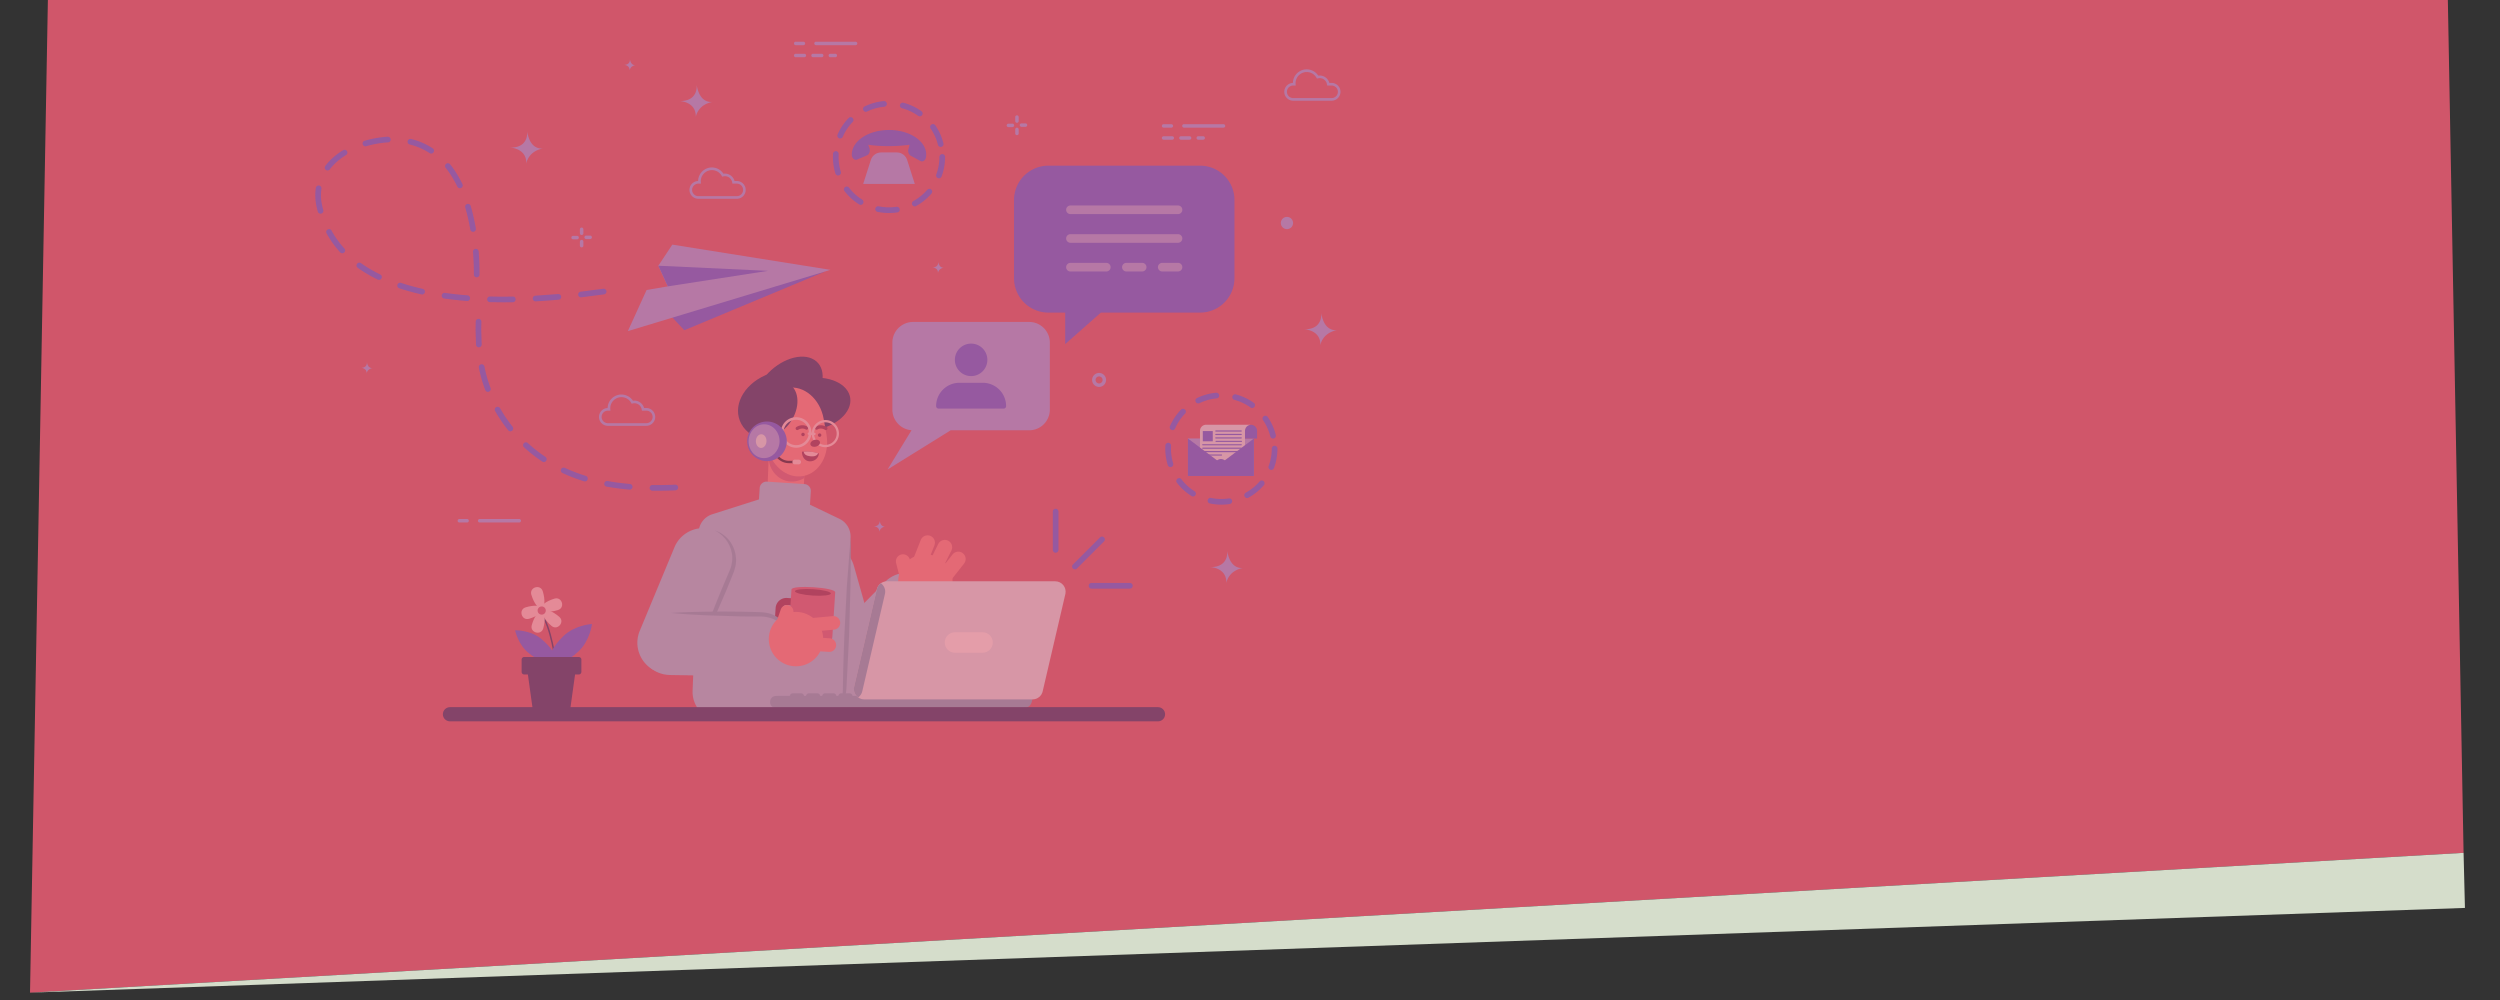 <?xml version="1.0" encoding="UTF-8" standalone="no"?>
<svg
   xmlns:dc="http://purl.org/dc/elements/1.1/"
   xmlns:cc="http://creativecommons.org/ns#"
   xmlns:rdf="http://www.w3.org/1999/02/22-rdf-syntax-ns#"
   xmlns:svg="http://www.w3.org/2000/svg"
   xmlns="http://www.w3.org/2000/svg"
   xmlns:xlink="http://www.w3.org/1999/xlink"
   xmlns:sodipodi="http://sodipodi.sourceforge.net/DTD/sodipodi-0.dtd"
   xmlns:inkscape="http://www.inkscape.org/namespaces/inkscape"
   height="600"
   width="1500"
   version="1.1"
   id="svg197"
   sodipodi:docname="contact.svg"
   inkscape:version="1.0.1 (3bc2e813f5, 2020-09-07)">
  <rect width="100%" height="100%" fill="#333333" stroke="none"/>
  <sodipodi:namedview
     pagecolor="#ffffff"
     bordercolor="#666666"
     borderopacity="1"
     objecttolerance="10"
     gridtolerance="10"
     guidetolerance="10"
     inkscape:pageopacity="0"
     inkscape:pageshadow="2"
     inkscape:window-width="1366"
     inkscape:window-height="721"
     id="namedview199"
     showgrid="false"
     inkscape:zoom="0.38866667"
     inkscape:cx="734.36461"
     inkscape:cy="228.61681"
     inkscape:window-x="0"
     inkscape:window-y="21"
     inkscape:window-maximized="1"
     inkscape:current-layer="g192" />
  <style
     id="style2"><![CDATA[.B{fill:#445eea}.C{fill:#91a8f6}.D{fill:#6eacce}.E{fill:#93c7ea}.F{fill:#1b2a67}.G{fill:#86294e}.H{fill:#ffd2d4}.I{stroke-miterlimit:10}.J{fill:#ff8383}.K{fill:#d15e79}.L{fill:#e0eef7}.M{stroke:#445eea}.N{stroke-linejoin:round}.O{stroke-linecap:round}.P{stroke-width:2.251}]]></style>
  <g
     transform="matrix(1.333 0 0 -1.333 0 12)"
     id="g192">
    <path
       d="M 1108.886,-374.874 13.51,-437.805 22.06,37.225 h 1079.226 z"
       fill="#6b5a88"
       id="path4"
       style="fill:#d0566a;fill-opacity:1" />
    <path
       d="M1108.886-374.874l.613-24.79L13.51-437.805z"
       fill="#d5ddcb"
       id="path6" />
    <g
       opacity=".42"
       id="g190">
      <g
         class="C"
         id="g12">
        <path
           d="M496.296-162.014a1.59 1.59 0 0 1-1.585 1.586 1.59 1.59 0 0 1-1.587-1.586 1.59 1.59 0 0 1 1.587-1.586 1.59 1.59 0 0 1 1.585 1.586zm1.558 0a3.15 3.15 0 0 0-3.142-3.144 3.15 3.15 0 0 0-3.145 3.144 3.15 3.15 0 0 0 3.145 3.145 3.15 3.15 0 0 0 3.142-3.145m52.852 115.117H532.9a.78.78 0 0 1-.779-.779.78.78 0 0 1 .779-.778h17.807a.78.78 0 0 1 .779.778.78.78 0 0 1-.779.779m-23.475.002h-3.48a.78.78 0 0 1-.779-.778.78.78 0 0 1 .779-.779h3.48a.78.78 0 0 1 .779.779.78.78 0 0 1-.779.778m1.196-6.207a.78.78 0 0 0-.778-.779h-3.894a.78.78 0 0 0-.779.779.78.78 0 0 0 .779.779h3.894a.78.78 0 0 0 .778-.779zm7.8 0a.78.78 0 0 0-.779-.779h-3.895a.78.78 0 0 0-.779.779.78.78 0 0 0 .779.779h3.895a.78.78 0 0 0 .779-.779zm6.122 0a.78.78 0 0 0-.779-.779h-2.228a.78.78 0 0 0-.778.779.78.78 0 0 0 .778.779h2.228a.78.78 0 0 0 .779-.779M261.8-98.975a.78.78 0 0 1-.779-.779v-1.807a.78.78 0 0 1 .779-.778.78.78 0 0 1 .779.778v1.807a.78.78 0 0 1-.779.779m-2.038 1.813h-1.808a.78.78 0 0 1-.778-.779.78.78 0 0 1 .778-.779h1.808a.78.78 0 0 1 .778.779.78.78 0 0 1-.778.779m2.038 3.742a.78.78 0 0 1-.779-.778v-1.806a.78.78 0 0 1 .779-.779.78.78 0 0 1 .779.779v1.806a.78.78 0 0 1-.779.778m3.847-3.618h-1.808a.78.78 0 0 1-.778-.779.78.78 0 0 1 .778-.779h1.808a.78.78 0 0 1 .779.779.78.78 0 0 1-.779.779m192.1 48.568a.78.78 0 0 1-.779-.779v-1.807a.78.78 0 0 1 .779-.778.78.78 0 0 1 .778.778v1.807a.78.78 0 0 1-.778.779m-2.04 1.814H453.9a.78.78 0 0 1-.779-.779.78.78 0 0 1 .779-.778h1.806a.78.78 0 0 1 .779.778.78.78 0 0 1-.779.779m2.04 3.743a.78.78 0 0 1-.779-.779v-1.806a.78.78 0 0 1 .779-.778.78.78 0 0 1 .778.778v1.806a.78.78 0 0 1-.778.779m3.847-3.62h-1.808a.78.78 0 0 1-.779-.778.78.78 0 0 1 .779-.779h1.808a.78.78 0 0 1 .778.779.78.78 0 0 1-.778.778"
           id="path8" />
        <path
           d="M385.118-9.775H367.3a.78.78 0 0 1-.778-.779.78.78 0 0 1 .778-.778h17.807a.78.78 0 0 1 .779.778.78.78 0 0 1-.779.779m-23.473.003h-3.48a.78.78 0 0 1-.78-.779.78.78 0 0 1 .78-.778h3.48a.78.78 0 0 1 .779.778.78.78 0 0 1-.779.779m1.196-6.208a.78.78 0 0 0-.778-.778h-3.895a.78.78 0 0 0-.779.778.78.78 0 0 0 .779.779h3.895a.78.78 0 0 0 .778-.779zm7.8 0a.78.78 0 0 0-.779-.778h-3.895a.78.78 0 0 0-.779.778.78.78 0 0 0 .779.779h3.895a.78.78 0 0 0 .779-.779zm6.122 0a.78.78 0 0 0-.779-.778h-2.227a.78.78 0 0 0-.779.778.78.78 0 0 0 .779.779h2.227a.78.78 0 0 0 .779-.779m199.773-75.4a2.751 2.751 0 1 1 2.752 2.75 2.75 2.75 0 0 1-2.751-2.751M215.912-226.17h17.807a.78.78 0 0 1 .779.778.78.78 0 0 1-.779.779h-17.807a.78.78 0 0 1-.779-.779.78.78 0 0 1 .779-.778m-9.147-.003h3.48a.78.78 0 0 1 .778.778.78.78 0 0 1-.778.779h-3.48a.78.78 0 0 1-.778-.779.78.78 0 0 1 .778-.778m345.617-12.667s1.064-7.588-7.8-7.412c0 0 7.614-.078 7.414-7.198 0 0 .685 5.6 7.67 6.852 0 0-5.904-1.355-7.284 7.758M594.7-131.808s1.063-7.588-7.8-7.413c0 0 7.614-.077 7.414-7.198 0 0 .685 5.6 7.672 6.852 0 0-5.904-1.354-7.284 7.76M313.574-29.073s1.064-7.588-7.8-7.412c0 0 7.614-.078 7.414-7.2 0 0 .685 5.6 7.672 6.853 0 0-5.904-1.355-7.286 7.758m-76.3-20.956s1.064-7.588-7.8-7.412c0 0 7.614-.078 7.414-7.198 0 0 .684 5.6 7.67 6.852 0 0-5.904-1.355-7.285 7.758m46.248 32.433s.37-2.644-2.718-2.584c0 0 2.654-.027 2.583-2.5 0 0 .24 1.952 2.674 2.4 0 0-2.058-.472-2.54 2.704m138.8-91.183s.37-2.644-2.718-2.584c0 0 2.654-.027 2.583-2.5 0 0 .24 1.953 2.674 2.4 0 0-2.058-.472-2.54 2.704m-257.174-45.227s.37-2.644-2.718-2.584c0 0 2.654-.027 2.583-2.5 0 0 .24 1.953 2.673 2.4 0 0-2.057-.47-2.538 2.704M395.932-225.3s.37-2.644-2.718-2.584c0 0 2.653-.027 2.582-2.5 0 0 .24 1.954 2.674 2.4 0 0-2.058-.472-2.538 2.704m-122.31 49.443a2.83 2.83 0 0 1-2.825-2.824 2.83 2.83 0 0 1 2.825-2.824h17.3a2.83 2.83 0 0 1 2.825 2.824 2.83 2.83 0 0 1-2.825 2.824h-1.995l-.08.5c-.3 1.9-2.093 3.2-4.093 2.733l-.437-.105-.22.392a5.03 5.03 0 0 1-9.408-2.441 5.08 5.08 0 0 1 .022-.434l.055-.645zm17.3-6.835h-17.3a4.02 4.02 0 0 0-4.012 4.01 4.02 4.02 0 0 0 3.884 4.009 6.22 6.22 0 0 0 11.408 3.283c2.33.333 4.4-1.132 5-3.282h1a4.02 4.02 0 0 0 4.012-4.012c0-2.212-1.8-4-4.012-4M582.08-29.5a2.83 2.83 0 0 1-2.824-2.825 2.83 2.83 0 0 1 2.824-2.823h17.3a2.83 2.83 0 0 1 2.825 2.823 2.83 2.83 0 0 1-2.825 2.825h-1.995l-.08.5c-.3 1.9-2.094 3.208-4.092 2.732l-.437-.104-.22.392a5.03 5.03 0 0 1-9.409-2.442c0-.147.01-.3.023-.434l.055-.644zm17.3-6.836h-17.3a4.02 4.02 0 0 0-4.012 4.011 4.02 4.02 0 0 0 3.884 4.01 6.22 6.22 0 0 0 6.208 6.103c2.103 0 4.058-1.07 5.2-2.82 2.33.333 4.4-1.133 5-3.282h1a4.02 4.02 0 0 0 4.012-4.012 4.02 4.02 0 0 0-4.012-4.011M314.355-73.645a2.83 2.83 0 0 1-2.824-2.824 2.83 2.83 0 0 1 2.824-2.824h17.3a2.83 2.83 0 0 1 2.824 2.824 2.83 2.83 0 0 1-2.824 2.824h-1.995l-.08.5c-.3 1.9-2.094 3.208-4.092 2.732l-.437-.104-.22.392a5.03 5.03 0 0 1-9.409-2.441 4.77 4.77 0 0 1 .023-.434l.055-.645zm17.3-6.835h-17.3a4.02 4.02 0 0 0-4.01 4.01c0 2.17 1.73 3.942 3.883 4a6.22 6.22 0 0 0 6.208 6.103c2.104 0 4.058-1.07 5.2-2.82 2.33.332 4.4-1.134 5-3.283h1a4.02 4.02 0 0 0 4.012-4.011c0-2.212-1.8-4-4.012-4"
           id="path10" />
      </g>
      <g
         class="E"
         id="g18">
        <path
           d="M385.8-302.134h0c-7.426-2.1-15.15 2.215-17.25 9.64l-11.088 39.186c-2.1 7.426 2.215 15.15 9.642 17.25h0c7.426 2.1 15.15-2.215 17.25-9.642l11.088-39.186a13.98 13.98 0 0 0-9.642-17.25"
           id="path14" />
        <path
           d="M369.974-301.804h0c-5.5 5.404-5.596 14.252-.192 19.762l28.516 29.075c5.404 5.5 14.25 5.596 19.762.192h0c5.5-5.404 5.596-14.252.192-19.762l-28.516-29.075c-5.404-5.5-14.25-5.596-19.762-.192"
           id="path16" />
      </g>
      <g
         class="J"
         id="g28">
        <path
           d="M426.72-245.967c3.75-5.628 2.224-13.23-3.405-16.977s-13.23-2.224-16.977 3.404-2.224 13.23 3.404 16.978 13.23 2.224 16.978-3.405"
           id="path20" />
        <path
           d="M408.327-250.987h0a3.19 3.19 0 0 0-3.885 2.294l-1.086 4.214a3.19 3.19 0 0 0 2.294 3.885h0a3.19 3.19 0 0 0 3.886-2.294l1.085-4.213a3.19 3.19 0 0 0-2.294-3.886"
           id="path22" />
        <path
           d="M420.6-236.48l-4.338-10.983c-.673-1.702-2.597-2.536-4.298-1.864h0c-1.702.672-2.536 2.597-1.864 4.298l4.34 10.983c.672 1.7 2.596 2.536 4.298 1.863h0c1.7-.672 2.535-2.596 1.863-4.297m7.644-2.302l-5.24-10.583c-.812-1.64-2.8-2.3-4.438-1.5h0c-1.64.812-2.3 2.8-1.5 4.44l5.24 10.583c.812 1.64 2.798 2.3 4.437 1.5h0c1.64-.812 2.3-2.8 1.5-4.438"
           id="path24" />
        <path
           d="M433.942-244.675l-7.316-9.27c-1.134-1.436-3.216-1.68-4.652-.548h0a3.31 3.31 0 0 0-.548 4.652l7.316 9.27a3.31 3.31 0 0 0 4.652.548h0a3.31 3.31 0 0 0 .548-4.652m-78.394 22.358l-4.75.187a5.79 5.79 0 0 0-5.554 6.008l.994 25.25 16.312-.64-.993-25.25c-.126-3.193-2.815-5.68-6.008-5.553"
           id="path26" />
      </g>
      <path
         d="M362.548-190.628l-16.312.64-.253-6.407c-.247-6.28 4.864-11.79 11.13-11.333.4.028.78.077 1.172.147 1.308.234 2.528.698 3.648 1.334l.614 15.618"
         class="K"
         id="path30" />
      <g
         class="F"
         id="g38">
        <path
           d="M370.74-165.64c4.214-7.66-.663-17.497-10.894-21.966s-21.94-1.884-26.153 5.778.664 17.496 10.894 21.966 21.94 1.884 26.153-5.778"
           id="path32" />
        <path
           d="M382.048-167.95c2.797-6.014-2.637-13.133-12.134-15.9s-19.464-.138-22.26 5.877 2.638 13.133 12.136 15.9 19.464.138 22.26-5.876"
           id="path34" />
        <path
           d="M366.47-152.94c5.626-3.5 4.964-12.44-1.48-19.948s-16.23-10.745-21.856-7.235-4.964 12.44 1.48 19.948 16.23 10.747 21.856 7.235"
           id="path36" />
      </g>
      <path
         d="M371.998-186.583c1.606-8.998-3.103-17.367-10.518-18.7h0c-7.413-1.323-14.725 4.9-16.33 13.9l-1.263 7.08c-1.607 8.998 3.102 17.367 10.515 18.7h0c7.415 1.323 14.728-4.9 16.333-13.9l1.264-7.08"
         class="J"
         id="path40" />
      <path
         d="M356.162-164.534c-4.1 3.712-11.238 1.916-15.94-4s-5.19-13.737-1.09-17.45 11.237-1.916 15.94 4.01 5.192 13.74 1.09 17.45"
         class="F"
         id="path42" />
      <path
         d="M358.867-184.583a.75.75 0 0 0-.615.32c-.23.34-.15.8.187 1.034.1.066 2.464 1.672 4.97.212.355-.208.476-.666.268-1.02a.74.74 0 0 0-1.019-.268c-1.68.98-3.304-.103-3.374-.148a.74.74 0 0 0-.42-.129m12.866-.004c-.146 0-.292.042-.42.13h0c-.07.046-1.694 1.127-3.374.148-.357-.2-.8-.088-1.02.268s-.087.813.268 1.02c2.5 1.468 4.872-.143 4.97-.212.338-.235.42-.7.186-1.038-.144-.207-.377-.318-.612-.318m-9.498-2.002c-.017-.43-.378-.764-.808-.747s-.764.378-.746.808.377.764.807.746a.78.78 0 0 0 .747-.807m7.47-.293a.78.78 0 0 0-.808-.747.78.78 0 0 0-.747.809.78.78 0 0 0 .808.747.78.78 0 0 0 .747-.809"
         class="G"
         id="path44" />
      <g
         class="H"
         id="g50">
        <path
           d="M371.5-181.092a5.04 5.04 0 0 1-3.443-1.351 5.05 5.05 0 0 1-1.63-3.533 5.04 5.04 0 0 1 1.347-3.65 5.05 5.05 0 0 1 3.532-1.63c1.37-.023 2.654.425 3.652 1.347s1.576 2.175 1.63 3.533a5.05 5.05 0 0 1-1.347 3.652 5.06 5.06 0 0 1-3.533 1.628l-.207.004zm.014-11.202l-.25.007a6.06 6.06 0 0 0-4.25 1.96 6.08 6.08 0 0 0 .339 8.644c1.2 1.1 2.75 1.695 4.394 1.62a6.07 6.07 0 0 0 5.872-6.352 6.07 6.07 0 0 0-1.96-4.25c-1.14-1.055-2.603-1.626-4.145-1.626m-13.167 12.338a5.66 5.66 0 0 1-3.868-1.515 5.67 5.67 0 0 1-1.829-3.968h0c-.123-3.145 2.334-5.802 5.48-5.927 1.507-.073 2.977.477 4.097 1.513a5.67 5.67 0 0 1 .32 8.065c-1.033 1.118-2.444 1.77-3.97 1.828l-.23.004zm.015-12.576l-.278.007a6.88 6.88 0 0 0-6.594 7.132 6.82 6.82 0 0 0 2.201 4.775c1.347 1.247 3.1 1.906 4.933 1.82a6.82 6.82 0 0 0 6.594-7.133c-.073-1.834-.855-3.53-2.202-4.774-1.28-1.183-2.923-1.826-4.653-1.826"
           id="path46" />
        <path
           d="M364.038-186.732l2.526-.1c.294-.012.54.218.553.51h0c.01.293-.218.54-.51.553l-2.528.1a.53.53 0 0 1-.552-.511h0a.53.53 0 0 1 .511-.553"
           id="path48" />
      </g>
      <path
         d="M369.098-190.314c-.072-.887-1.103-1.697-2.303-1.806s-2.113.52-2.04 1.407 1.102 1.697 2.302 1.808 2.113-.52 2.04-1.408m-.507-4.777c-.08-2.06-1.956-3.66-4.187-3.57s-3.52 2.3-3.44 4.358c2.62.234 5.164-.008 7.626-.787"
         class="G"
         id="path52" />
      <path
         d="M364.724-196.378c-1.764.205-2.852.81-2.955 2.135 2.2.117 4.348-.106 6.437-.715-.3-1.195-1.752-1.62-3.48-1.42"
         class="H"
         id="path54" />
      <path
         d="M359.5-199.483h0l-4.386.004c-1.77 0-3.467.653-4.78 1.84l-2.745 2.476a.53.53 0 1 0 .713.791l2.745-2.476c1.117-1.01 2.563-1.567 4.068-1.567l4.386-.004a.53.53 0 1 0 0-1.064"
         fill="#201028"
         id="path56" />
      <path
         d="M359.5-200.015h-.002l-1.778.002c-.588 0-1.064.478-1.064 1.068s.478 1.062 1.064 1.062h.001l1.78-.002c.588 0 1.065-.478 1.064-1.066s-.477-1.063-1.064-1.063"
         class="H"
         id="path58" />
      <path
         d="M354.135-189.993a8.92 8.92 0 0 0-9.26-8.56 8.92 8.92 0 0 0-8.56 9.26 8.92 8.92 0 0 0 9.26 8.56 8.92 8.92 0 0 0 8.56-9.26"
         class="B"
         id="path60" />
      <path
         d="M350.875-189.865c-.165-4.2-3.412-7.483-7.253-7.332s-6.82 3.68-6.655 7.88 3.413 7.484 7.253 7.332 6.82-3.678 6.654-7.88"
         class="C"
         id="path62" />
      <path
         d="M345.008-189.634c-.067-1.7-1.192-3.04-2.51-2.987s-2.336 1.474-2.27 3.176 1.19 3.04 2.51 2.987 2.336-1.474 2.27-3.176"
         class="L"
         id="path64" />
      <path
         d="M366.768-314.128l-42.653-1.202a12.89 12.89 0 0 0-12.369 13.382l2.695 71.38a8.87 8.87 0 0 0 6.172 8.104l31.8 10.125 25.418-12.182a8.87 8.87 0 0 0 5.029-8.348l-2.71-68.89c-.28-7.112-6.27-12.65-13.38-12.37"
         class="E"
         id="path66" />
      <path
         d="M382.86-232.87c.147-7.443.06-14.878-.06-22.3l-.628-22.286-1.12-22.268c-.1-1.803-.2-3.834-.88-5.68-.644-1.844-1.676-3.55-3.042-4.92-2.738-2.725-6.636-4.2-10.358-3.793 3.726.08 7.293 1.75 9.59 4.5a12.09 12.09 0 0 1 2.528 4.627c.522 1.695.507 3.433.525 5.33.1 7.434.363 14.86.63 22.287l1.125 22.267 1.7 22.245"
         class="D"
         id="path68" />
      <path
         d="M364.084-225.843l-23.02 1.484.883 13.684c.1 1.7 1.578 3 3.28 2.88l16.86-1.087a3.08 3.08 0 0 0 2.88-3.278l-.883-13.683m-68.58-67.363h0c-7.13 2.96-10.506 11.138-7.546 18.265l15.62 37.6c2.96 7.127 11.138 10.506 18.265 7.546h0c7.127-2.96 10.506-11.138 7.546-18.265l-15.62-37.6c-2.96-7.127-11.137-10.506-18.264-7.546"
         class="E"
         id="path70" />
      <path
         d="M321.843-229.784c2.496-.81 4.77-2.412 6.455-4.535 1.65-2.142 2.707-4.794 2.938-7.548.37-2.735-.5-5.652-1.516-8.006l-2.95-7.257-6.235-14.375-3.28-7.12-3.487-7.033 2.523 7.434 2.73 7.35c1.824 4.896 3.802 9.73 5.783 14.562l3.06 7.212c.522 1.232 1.062 2.32 1.322 3.5.29 1.18.46 2.404.422 3.633-.066 4.936-3.086 9.788-7.765 12.175"
         class="D"
         id="path72" />
      <path
         d="M354.052-263.34c-.9.06-1.697-.635-1.756-1.544l-.207-3.207a1.66 1.66 0 0 1 1.544-1.757l3.928-.253.42 6.508zm6.5-10.154l-7.116.46c-2.668.172-4.697 2.483-4.525 5.15l.207 3.207c.172 2.668 2.48 4.698 5.15 4.526l7.115-.46-.83-12.882"
         class="G"
         id="path74" />
      <path
         d="M367.463-283.73l-6.155.397c-3.737.24-6.572 3.467-6.33 7.204l1.276 19.785c.143 2.207 19.83.937 19.688-1.27l-1.276-19.785c-.24-3.737-3.467-6.572-7.204-6.33"
         class="K"
         id="path76" />
      <path
         d="M373.98-258.148c-.05-.796-3.707-1.206-8.165-.92s-8.03 1.165-7.98 1.96 3.707 1.206 8.165.92 8.03-1.166 7.98-1.96"
         class="G"
         id="path78" />
      <path
         d="M287.76-280.64h0c.12 7.717 6.476 13.874 14.193 13.752l40.72-.642c7.716-.12 13.873-6.477 13.75-14.193h0c-.122-7.717-6.477-13.873-14.193-13.752l-40.72.643c-7.717.12-13.874 6.476-13.752 14.192"
         class="E"
         id="path80" />
      <path
         d="M301.953-266.89c5.23.357 10.453.48 15.678.568 5.225.112 10.447.057 15.67.002l7.83-.18c2.56-.018 5.587-.367 7.95-1.796 2.435-1.31 4.446-3.334 5.756-5.7 1.276-2.392 1.84-5.117 1.587-7.73-.33 5.243-3.578 9.943-8.078 11.968-1.114.52-2.302.855-3.5 1.06-1.195.235-2.408.172-3.746.183l-7.834.068-15.66.496c-5.22.253-10.44.54-15.653 1.062"
         class="D"
         id="path82" />
      <g
         class="J"
         id="g88">
        <path
           d="M370.478-277.536c.627-6.733-4.324-12.7-11.057-13.326s-12.7 4.324-13.326 11.057 4.324 12.7 11.057 13.325 12.7-4.324 13.326-11.057"
           id="path84" />
        <path
           d="M351.954-272.803h0a2.93 2.93 0 0 0-1.809 3.725l1.305 3.773a2.93 2.93 0 0 0 3.725 1.809h0a2.93 2.93 0 0 0 1.81-3.724l-1.305-3.773a2.93 2.93 0 0 0-3.725-1.809m23.445-1.602l-10.867-1.012a3.06 3.06 0 0 0-3.33 2.765h0a3.06 3.06 0 0 0 2.765 3.33l10.866 1c1.683.156 3.175-1.08 3.332-2.765h0a3.06 3.06 0 0 0-2.765-3.33m-2.304-10l-10.9.703a3.06 3.06 0 0 0-2.858 3.251h0a3.06 3.06 0 0 0 3.251 2.858l10.9-.703a3.06 3.06 0 0 0 2.858-3.251h0a3.06 3.06 0 0 0-3.251-2.858"
           id="path86" />
      </g>
      <path
         d="M483.84-247.268c-.327 0-.654.126-.902.374-.5.498-.5 1.307 0 1.805l12.192 12.194c.495.5 1.305.5 1.804 0s.5-1.305 0-1.805l-12.192-12.194a1.27 1.27 0 0 0-.901-.374m-8.68 7.483a1.28 1.28 0 0 0-1.278 1.277v17.242c0 .705.572 1.276 1.278 1.276s1.276-.57 1.276-1.276v-17.242c0-.706-.572-1.277-1.276-1.277m33.406-16.165H491.32c-.705 0-1.277.57-1.277 1.277s.572 1.276 1.277 1.276h17.245c.705 0 1.276-.57 1.276-1.276s-.57-1.277-1.276-1.277"
         class="B"
         id="path90" />
      <g
         class="D"
         id="g96">
        <path
           d="M355.412-309.585h105.503c2.942 0 3.85 2.385 3.85 5.33h0H350.08a5.33 5.33 0 0 1 5.331-5.329"
           id="path92" />
        <path
           d="M349.292-304.256h37.398c0-2.944-2.71-5.33-6.052-5.33h-31.505c-3.447.05-3.288 5.328.16 5.328"
           id="path94" />
      </g>
      <path
         d="M389.023-305.807h75.74c2.248 0 4.183 1.602 4.6 3.8l10.21 43.806c.55 2.885-1.664 5.558-4.6 5.558h-75.74c-2.252 0-4.183-1.6-4.603-3.8l-10.208-43.805c-.547-2.885 1.664-5.558 4.6-5.558"
         class="L"
         id="path98" />
      <path
         d="M394.63-256.444c.227 1.215.922 2.244 1.868 2.926 1.416-1.022 2.227-2.797 1.868-4.674l-10.206-43.806c-.23-1.215-.92-2.24-1.867-2.924-1.415 1.02-2.227 2.8-1.87 4.672l10.208 43.805"
         class="D"
         id="path100" />
      <path
         d="M442.266-284.808h-12.42c-2.548 0-4.613 2.065-4.613 4.613h0c0 2.548 2.065 4.613 4.613 4.613h12.42c2.548 0 4.613-2.065 4.613-4.613h0c0-2.548-2.065-4.613-4.613-4.613"
         fill="#fff"
         id="path102" />
      <g
         class="D"
         id="g110">
        <use
           xlink:href="#B"
           id="use104" />
        <use
           xlink:href="#B"
           x="7.277"
           id="use106" />
        <path
           d="M375.134-305.725h-3.726a1.33 1.33 0 0 0-1.331 1.331h0a1.33 1.33 0 0 0 1.331 1.33h3.726a1.33 1.33 0 0 0 1.331-1.33h0a1.33 1.33 0 0 0-1.331-1.331m7.276 0h-3.727a1.33 1.33 0 0 0-1.33 1.331h0a1.33 1.33 0 0 0 1.33 1.33h3.727a1.33 1.33 0 0 0 1.33-1.33h0a1.33 1.33 0 0 0-1.33-1.331"
           id="path108" />
      </g>
      <path
         d="M521.23-315.684H202.534c-1.765 0-3.194 1.43-3.194 3.193h0c0 1.764 1.43 3.194 3.194 3.194H521.23c1.764 0 3.193-1.43 3.193-3.194h0c0-1.764-1.43-3.193-3.193-3.193"
         class="F"
         id="path112" />
      <path
         d="M250.238-289.658s-2.345 17.623-6.592 21.955"
         fill="none"
         stroke="#1b2a67"
         stroke-width=".674"
         class="I O"
         id="path114" />
      <g
         class="H"
         id="g126">
        <path
           d="M244.332-257.217c1.135-3.755.904-7.147-.517-7.577s-3.493 2.268-4.627 6.023l-.033.113c-.962 3.346 4.09 4.872 5.143 1.554l.034-.112"
           id="path116" />
        <path
           d="M251.072-265.61c-3.756-1.135-7.15-.904-7.578.517s2.268 3.493 6.023 4.627l.112.033c3.346.962 4.873-4.09 1.554-5.143l-.112-.034"
           id="path118" />
        <path
           d="M238.223-269.492c3.757 1.135 6.453 3.206 6.023 4.627s-3.822 1.652-7.577.517l-.112-.034c-3.32-1.052-1.792-6.105 1.554-5.143l.112.033"
           id="path120" />
        <path
           d="M244.545-273.76c1.056 3.778.753 7.165-.677 7.565s-3.445-2.34-4.5-6.12l-.03-.114c-.9-3.365 4.193-4.785 5.175-1.445l.033.113"
           id="path122" />
        <path
           d="M248.17-272.666c-2.97 2.562-4.595 5.55-3.625 6.674s4.163-.042 7.135-2.603l.088-.077c2.606-2.308-.84-6.306-3.508-4.07l-.1.076"
           id="path124" />
      </g>
      <path
         d="M245.584-265.287a1.84 1.84 0 0 0-1.227-2.29 1.84 1.84 0 0 0-2.29 1.228c-.293.972.255 1.997 1.227 2.3a1.84 1.84 0 0 0 2.29-1.228"
         class="K"
         id="path128" />
      <g
         class="B"
         id="g134">
        <path
           d="M243.312-278.33c4.88-3.845 7.657-8.457 6.203-10.303s-6.59-.226-11.47 3.62-6.2 10.303-6.2 10.303 6.588.226 11.467-3.62"
           id="path130" />
        <path
           d="M260.45-284.15c-5.15-4.836-10.81-7.178-12.64-5.23s.862 7.45 6.013 12.287 12.64 5.23 12.64 5.23-.862-7.45-6.013-12.287"
           id="path132" />
      </g>
      <g
         class="F"
         id="g140">
        <path
           d="M256.663-310.362H239.8l-2.95 21.202h22.75l-2.95-21.202"
           id="path136" />
        <path
           d="M260.494-294.596H235.98a1.2 1.2 0 0 0-1.197 1.198v5.488c0 .662.536 1.197 1.197 1.197h24.514c.662 0 1.197-.535 1.197-1.197v-5.488c0-.66-.536-1.198-1.197-1.198"
           id="path138" />
      </g>
      <path
         d="M299.652-130.68l8.357-8.963 63.7 26.57z"
         class="B"
         id="path142" />
      <path
         d="M302.624-101.106l-6.292-9.492 4.254-9.302-9.543-1.623-8.433-18.513 91.143 27.58-71.13 11.35"
         class="C"
         id="path144" />
      <g
         class="B"
         id="g150">
        <path
           d="M300.586-119.9l-4.254 9.302 49.368-2.308zm-85.054-27.43a1.28 1.28 0 0 0-1.272 1.196l-.2 6.53v.518l.06 3.338a1.27 1.27 0 0 0 1.276 1.235h.042a1.28 1.28 0 0 0 1.236-1.318l-.06-3.26v-.514l.196-6.367c.045-.705-.5-1.312-1.194-1.356l-.084-.002zm4.076-20.046a1.28 1.28 0 0 0-1.195.828c-1.25 3.312-2.215 6.7-2.872 10.068a1.28 1.28 0 0 0 1.008 1.5 1.27 1.27 0 0 0 1.5-1.009 60.01 60.01 0 0 1 2.755-9.656 1.28 1.28 0 0 0-1.196-1.73zm10.118-17.77a1.28 1.28 0 0 0-.999.48 68.23 68.23 0 0 0-5.865 8.657 1.28 1.28 0 0 0 .478 1.743c.614.343 1.394.133 1.743-.478a65.48 65.48 0 0 1 5.644-8.328 1.28 1.28 0 0 0-.204-1.796 1.27 1.27 0 0 0-.797-.276zm15.056-13.834a1.27 1.27 0 0 0-.707.214 67.82 67.82 0 0 0-8.22 6.457c-.52.476-.553 1.285-.075 1.805a1.28 1.28 0 0 0 1.805.075 65.33 65.33 0 0 1 7.908-6.211 1.28 1.28 0 0 0 .354-1.772c-.245-.368-.65-.567-1.064-.567zm18.502-8.716a1.23 1.23 0 0 0-.374.06 74.18 74.18 0 0 0-9.738 3.742 1.28 1.28 0 0 0-.614 1.699 1.28 1.28 0 0 0 1.7.614c2.992-1.404 6.155-2.62 9.4-3.614.673-.206 1.054-.92.846-1.595a1.28 1.28 0 0 0-1.221-.905zm20.16-3.687c-.037 0-.075 0-.112.004-3.518.302-6.98.753-10.3 1.34a1.28 1.28 0 0 0-1.034 1.483c.126.692.8 1.135 1.483 1.033a112.19 112.19 0 0 1 10.06-1.31c.703-.06 1.223-.678 1.163-1.382-.056-.666-.616-1.167-1.27-1.167zm12.34-.503l-2.104.01a1.28 1.28 0 0 0-1.263 1.292c.007.705.618 1.346 1.3 1.262 3.3-.037 6.592.015 10.196.166h.055c.68 0 1.248-.536 1.276-1.223a1.28 1.28 0 0 0-1.223-1.331 196.84 196.84 0 0 0-8.229-.178"
           id="path146" />
        <path
           d="M164.482-56.867a1.28 1.28 0 0 0-1.225.917c-.2.678.187 1.387.863 1.586 3.22.95 6.6 1.56 10.043 1.816l.385.012c.63-.03 1.3-.547 1.302-1.252a1.28 1.28 0 0 0-1.252-1.302l-.28-.01c-3.23-.24-6.43-.816-9.476-1.714a1.31 1.31 0 0 0-.362-.054zm29.6-3.257a1.27 1.27 0 0 0-.699.209c-2.708 1.776-5.72 3.08-8.954 3.876a1.28 1.28 0 0 0-.936 1.547 1.29 1.29 0 0 0 1.547.937c3.515-.867 6.794-2.288 9.744-4.222a1.28 1.28 0 0 0 .368-1.77c-.245-.374-.653-.576-1.07-.576zm-46.634-7.596c-.27 0-.543.083-.774.26a1.28 1.28 0 0 0-.244 1.79c2.05 2.693 4.74 5.072 8 7.068a1.28 1.28 0 0 0 1.757-.422 1.28 1.28 0 0 0-.422-1.757c-3-1.83-5.445-3.996-7.3-6.436-.252-.33-.632-.503-1.016-.503zm59.555-8.008a1.28 1.28 0 0 0-1.152.726c-1.527 3.185-3.3 6.03-5.242 8.455a1.28 1.28 0 0 0 .195 1.796c.543.44 1.347.36 1.796-.196 2.074-2.576 3.943-5.6 5.555-8.95a1.28 1.28 0 0 0-1.153-1.832zm-62.726-11.458a1.28 1.28 0 0 0-1.232.937c-.158.574-.306 1.153-.445 1.737a24.73 24.73 0 0 0-.682 5.662 21.75 21.75 0 0 0 .245 3.277 1.28 1.28 0 0 0 1.454 1.071c.698-.104 1.176-.756 1.07-1.453-.143-.946-.217-1.92-.217-2.895 0-1.638.208-3.346.616-5.073a44.33 44.33 0 0 1 .419-1.643c.2-.682-.2-1.385-.9-1.572-.115-.03-.228-.047-.34-.047zm68.65-8.162a1.28 1.28 0 0 0-1.258 1.06c-.593 3.475-1.35 6.795-2.256 9.873-.2.677.187 1.387.865 1.585.68.207 1.387-.187 1.585-.866.934-3.17 1.716-6.6 2.327-10.16a1.28 1.28 0 0 0-1.043-1.477c-.075-.012-.146-.016-.22-.016zM154.072-105c-.346 0-.693.14-.944.416a44.44 44.44 0 0 0-6.14 8.566 1.28 1.28 0 0 0 .506 1.736 1.29 1.29 0 0 0 1.737-.505c1.58-2.884 3.528-5.6 5.786-8.074a1.28 1.28 0 0 0-.944-2.138zm60.498-10.834c-.706 0-1.277.572-1.277 1.276v.454a124.89 124.89 0 0 1-.384 9.73 1.28 1.28 0 0 0 1.175 1.374c.677.063 1.316-.47 1.374-1.175a128.19 128.19 0 0 0 .389-9.929v-.454c0-.704-.57-1.276-1.276-1.276zm-43.98-1.14a1.26 1.26 0 0 0-.558.129c-3.272 1.586-6.305 3.374-9.018 5.315-.575.412-.708 1.208-.298 1.782s1.206.7 1.783.298c2.598-1.857 5.508-3.572 8.648-5.094a1.28 1.28 0 0 0 .593-1.708c-.22-.456-.676-.72-1.15-.72zm19.405-6.563a1.26 1.26 0 0 0-.28.031 109.07 109.07 0 0 0-7.156 1.857l-2.86.9c-.67.22-1.033.944-.8 1.614s.945 1.04 1.615.8l2.784-.875a107.33 107.33 0 0 1 6.984-1.812 1.28 1.28 0 0 0-.276-2.526zm71.527-1.3c-.638 0-1.192.478-1.267 1.13-.082.7.42 1.335 1.12 1.416l10.15 1.32a1.27 1.27 0 0 0 1.445-1.084c.1-.7-.386-1.345-1.083-1.444l-10.215-1.327a1.08 1.08 0 0 0-.15-.01zM210.3-126.48c-.033 0-.066 0-.102.002-3.555.277-7.015.655-10.285 1.123-.7.1-1.183.747-1.083 1.445s.76 1.17 1.446 1.083a157.76 157.76 0 0 1 10.122-1.102 1.28 1.28 0 0 0 1.175-1.374c-.052-.67-.613-1.177-1.273-1.177zm30.77-.162c-.672 0-1.235.526-1.272 1.206-.04.703.5 1.307 1.204 1.346l10.2.74a1.28 1.28 0 0 0 1.385-1.16c.063-.703-.457-1.323-1.16-1.385a318.02 318.02 0 0 0-10.282-.745c-.023-.002-.047-.002-.073-.002zm-14.795-.43l-5.758.07c-.706.016-1.263.603-1.245 1.3s.587 1.244 1.277 1.244h.033c3.298-.083 6.698-.1 10.206-.027.795.042 1.3-.548 1.302-1.252a1.28 1.28 0 0 0-1.252-1.302l-4.564-.044m245.614 61.518h68.3a15.46 15.46 0 0 0 15.456-15.457v-35.223a15.46 15.46 0 0 0-15.456-15.456H495.52l-16.062-14.173v14.173h-7.572a15.46 15.46 0 0 0-15.457 15.456v35.223a15.46 15.46 0 0 0 15.457 15.457"
           id="path148" />
      </g>
      <g
         class="C"
         id="g156">
        <path
           d="M481.822-87.364h48.423c1.07 0 1.937.867 1.937 1.937a1.94 1.94 0 0 1-1.937 1.937h-48.423a1.94 1.94 0 0 1-1.937-1.937 1.94 1.94 0 0 1 1.937-1.937m0-12.912h48.423a1.94 1.94 0 0 1 1.937 1.937 1.94 1.94 0 0 1-1.937 1.938h-48.423a1.94 1.94 0 0 1-1.937-1.938 1.94 1.94 0 0 1 1.937-1.937m41.32-12.914h7.102a1.94 1.94 0 0 1 1.937 1.938 1.94 1.94 0 0 1-1.937 1.937h-7.102a1.94 1.94 0 0 1-1.937-1.937 1.94 1.94 0 0 1 1.937-1.938m-16.14 0h7.102a1.94 1.94 0 0 1 1.937 1.938 1.94 1.94 0 0 1-1.937 1.937h-7.102a1.94 1.94 0 0 1-1.937-1.937 1.94 1.94 0 0 1 1.937-1.938"
           id="path152" />
        <path
           d="M481.822-113.2h16.142a1.94 1.94 0 0 1 1.937 1.938 1.94 1.94 0 0 1-1.937 1.937h-16.142a1.94 1.94 0 0 1-1.937-1.937 1.94 1.94 0 0 1 1.937-1.938m-18.572-22.716h-52.274a9.31 9.31 0 0 1-9.308-9.308v-30.144c0-4.9 3.805-8.924 8.627-9.274l-10.78-17.664 28.4 17.63h35.326a9.31 9.31 0 0 1 9.308 9.309v30.144a9.31 9.31 0 0 1-9.308 9.308"
           id="path154" />
      </g>
      <path
         d="M443.302-152.972a6.19 6.19 0 0 0-6.189-6.189 6.19 6.19 0 0 0-6.189 6.189 6.19 6.19 0 0 0 6.189 6.189 6.19 6.19 0 0 0 6.189-6.189"
         class="B"
         id="path158" />
      <path
         d="M443.302-152.972a6.19 6.19 0 0 0-6.189-6.189 6.19 6.19 0 0 0-6.189 6.189 6.19 6.19 0 0 0 6.189 6.189 6.19 6.19 0 0 0 6.189-6.189z"
         fill="none"
         class="I M N P"
         id="path160" />
      <path
         d="M451.74-173.79h-29.256a9.38 9.38 0 0 0 9.377 9.377h10.5a9.38 9.38 0 0 0 9.377-9.377h0"
         class="B"
         id="path162" />
      <path
         d="M451.74-173.79h-29.256a9.38 9.38 0 0 0 9.377 9.377h10.5a9.38 9.38 0 0 0 9.377-9.377z"
         fill="none"
         class="I M N P"
         id="path164" />
      <path
         d="M389.743-41.325c-.474 0-.93.267-1.15.724-.308.636-.042 1.4.594 1.704a25.26 25.26 0 0 0 8.597 2.4c.68.064 1.325-.452 1.4-1.154a1.28 1.28 0 0 0-1.154-1.391 22.57 22.57 0 0 1-7.724-2.144 1.26 1.26 0 0 0-.555-.129zm24.263-2.036a1.27 1.27 0 0 0-.738.235 22.46 22.46 0 0 1-7.253 3.41 1.28 1.28 0 0 0-.907 1.563 1.28 1.28 0 0 0 1.564.906 25.01 25.01 0 0 0 8.076-3.797 1.28 1.28 0 0 0 .302-1.782c-.25-.352-.643-.537-1.044-.537zm-35.83-9.975c-.17 0-.346.035-.512.108a1.28 1.28 0 0 0-.659 1.682 25.05 25.05 0 0 0 4.961 7.416 1.27 1.27 0 0 0 1.805.033c.5-.5.523-1.298.033-1.805a22.58 22.58 0 0 1-4.458-6.667 1.28 1.28 0 0 0-1.171-.767zm45.237-3.802a1.28 1.28 0 0 0-1.24.97 22.49 22.49 0 0 1-3.282 7.316 1.28 1.28 0 0 0 .333 1.776c.58.403 1.377.25 1.775-.333a25.04 25.04 0 0 0 3.652-8.143c.17-.686-.248-1.38-.932-1.548-.104-.026-.208-.04-.307-.04zm-46.17-12.85a1.28 1.28 0 0 0-1.22.903c-.74 2.4-1.115 4.905-1.117 7.444l.04 1.414c.04.705.68 1.23 1.348 1.202.703-.04 1.243-.643 1.2-1.348l-.036-1.266c.002-2.285.342-4.538 1.005-6.694a1.28 1.28 0 0 0-.844-1.597c-.125-.04-.252-.06-.377-.06zm45.38-1.268c-.148 0-.298.028-.445.08a1.28 1.28 0 0 0-.752 1.643 22.62 22.62 0 0 1 1.412 7.894c0 .704.57 1.276 1.277 1.276a1.28 1.28 0 0 0 1.276-1.276 25.14 25.14 0 0 0-1.571-8.784 1.28 1.28 0 0 0-1.197-.834zM387.395-83.21a1.26 1.26 0 0 0-.678.196 25.31 25.31 0 0 0-6.596 6.006 1.28 1.28 0 0 0 .233 1.792 1.28 1.28 0 0 0 1.792-.233 22.81 22.81 0 0 1 5.931-5.402c.6-.377.778-1.164.402-1.76a1.28 1.28 0 0 0-1.083-.597zm24.35-.686a1.28 1.28 0 0 0-.622 2.398 22.7 22.7 0 0 1 6.224 5.06 1.28 1.28 0 0 0 1.801.134c.534-.46.594-1.267.133-1.8-1.965-2.28-4.294-4.176-6.918-5.63-.2-.108-.4-.16-.618-.16zm-11.598-2.984c-1.73 0-3.465.177-5.15.524a1.28 1.28 0 0 0-.994 1.51c.143.695.835 1.12 1.5.994 2.625-.543 5.392-.616 8.02-.223.7.097 1.347-.38 1.453-1.075a1.28 1.28 0 0 0-1.076-1.454 25.77 25.77 0 0 0-3.763-.276m.013 37.376c-9.25 0-16.747-4.957-16.747-11.072v-.03c.007-1.596 1.267-2.7 2.444-2.188l4.397 1.875c1.058.452 1.57 1.992 1.096 3.3l-.54 1.474s8.078-1.44 18.643 0l-.546-1.893c-.345-1.197.103-2.533 1.017-3.032l4.348-2.373c1.057-.578 2.3.197 2.534 1.64a7.42 7.42 0 0 1 .104 1.236c0 6.116-7.498 11.072-16.747 11.072"
         class="B"
         id="path166" />
      <path
         d="M411.75-73.775H388.54l3.44 10.777c.645 2.02 2.522 3.392 4.643 3.392h7.048c2.12 0 3.997-1.372 4.643-3.392l3.44-10.777"
         class="C"
         id="path168" />
      <path
         d="M539.35-172.587c-.474 0-.93.266-1.15.723-.307.636-.04 1.4.595 1.705 2.705 1.307 5.6 2.11 8.6 2.387a1.27 1.27 0 0 0 1.391-1.154 1.28 1.28 0 0 0-1.154-1.391c-2.695-.25-5.294-.97-7.725-2.142a1.25 1.25 0 0 0-.554-.129zm24.262-2.044c-.255 0-.514.074-.738.235a22.41 22.41 0 0 1-7.253 3.412 1.28 1.28 0 0 0-.906 1.564c.183.68.878 1.08 1.564.907 2.903-.777 5.62-2.055 8.077-3.8a1.28 1.28 0 0 0 .301-1.782 1.27 1.27 0 0 0-1.043-.536zm-35.832-9.97a1.28 1.28 0 0 0-1.17 1.791c1.204 2.753 2.874 5.248 4.964 7.415.487.516 1.298.524 1.805.033s.524-1.298.033-1.805c-1.877-1.948-3.38-4.192-4.46-6.666a1.28 1.28 0 0 0-1.171-.768zm45.24-3.804c-.574 0-1.096.4-1.24.972-.65 2.62-1.756 5.08-3.282 7.314a1.28 1.28 0 0 0 .333 1.776c.583.403 1.377.25 1.776-.333 1.7-2.485 2.93-5.226 3.652-8.14.17-.685-.248-1.38-.932-1.548a1.23 1.23 0 0 0-.307-.04zm-46.174-12.846a1.28 1.28 0 0 0-1.221.902c-.74 2.402-1.114 4.905-1.114 7.442l.04 1.412c.04.705.736 1.242 1.346 1.205.704-.04 1.243-.642 1.203-1.346l-.035-1.27c0-2.28.337-4.533 1.003-6.69a1.28 1.28 0 0 0-.844-1.597 1.24 1.24 0 0 0-.377-.059zm45.38-1.272a1.28 1.28 0 0 0-.444.082c-.66.245-.998.98-.752 1.642.935 2.52 1.41 5.177 1.41 7.894 0 .705.572 1.276 1.278 1.276s1.276-.57 1.276-1.276c0-3.022-.528-5.978-1.57-8.784a1.28 1.28 0 0 0-1.198-.833zM537-214.476a1.27 1.27 0 0 0-.678.196 25.36 25.36 0 0 0-6.594 6.006 1.28 1.28 0 0 0 .233 1.793c.56.428 1.362.324 1.792-.234 1.65-2.145 3.645-3.963 5.93-5.402.598-.376.778-1.164.4-1.76a1.28 1.28 0 0 0-1.083-.597zm24.35-.69a1.28 1.28 0 0 0-1.119.66c-.343.617-.12 1.395.496 1.736 2.363 1.3 4.457 3.013 6.225 5.063.46.535 1.267.595 1.8.134s.594-1.267.133-1.8c-1.963-2.28-4.292-4.173-6.918-5.63-.198-.11-.41-.162-.617-.162zm-11.596-2.982c-1.74 0-3.472.177-5.157.527a1.28 1.28 0 0 0-.992 1.511c.146.69.832 1.126 1.513.993 2.618-.548 5.4-.618 8.018-.223.7.096 1.347-.377 1.453-1.075a1.28 1.28 0 0 0-1.075-1.453 25.87 25.87 0 0 0-3.76-.279"
         class="B"
         id="path170" />
      <path
         d="M564.408-205.207h-29.7v16.848h29.7v-16.848"
         class="C"
         id="path172" />
      <path
         d="M560.334-187.024v2.06a2.75 2.75 0 0 0 2.748 2.748h0a2.75 2.75 0 0 0 2.748-2.748v-3.418h-5.496"
         class="B"
         id="path174" />
      <path
         d="M560.388-184.922v-17.512h-20.256v17.512a2.75 2.75 0 0 0 2.748 2.748h20.027l-.557-.116a2.75 2.75 0 0 1-1.963-2.632"
         class="L"
         id="path176" />
      <path
         d="M541.392-185.026v-4.61h4.49v4.61h-4.49"
         class="B"
         id="path178" />
      <path
         d="M547.26-185h11.418m-11.418-1.552h11.418m-11.418-1.554h11.418m-11.312-1.554h11.418m-17.392-1.53h17.285m-17.285-1.552h17.285m-17.285-1.518h17.285m-17.285-1.554h8.4"
         fill="none"
         stroke-width=".536"
         class="I M N O"
         id="path180" />
      <g
         class="B"
         id="g188">
        <path
           d="M557.11-205.207h-22.41v16.848z"
           id="path182" />
        <path
           d="M541.996-205.207h22.41v16.848z"
           id="path184" />
        <path
           d="M564.408-205.207h-29.7l13.344 7.126a2.65 2.65 0 0 0 3.023 0l13.344-7.126"
           id="path186" />
      </g>
    </g>
  </g>
  <defs
     id="defs195">
    <path
       id="B"
       d="M360.583-305.725h-3.727a1.33 1.33 0 0 0-1.331 1.331h0a1.33 1.33 0 0 0 1.331 1.33h3.727a1.33 1.33 0 0 0 1.331-1.33h0a1.33 1.33 0 0 0-1.331-1.331" />
  </defs>
</svg>
